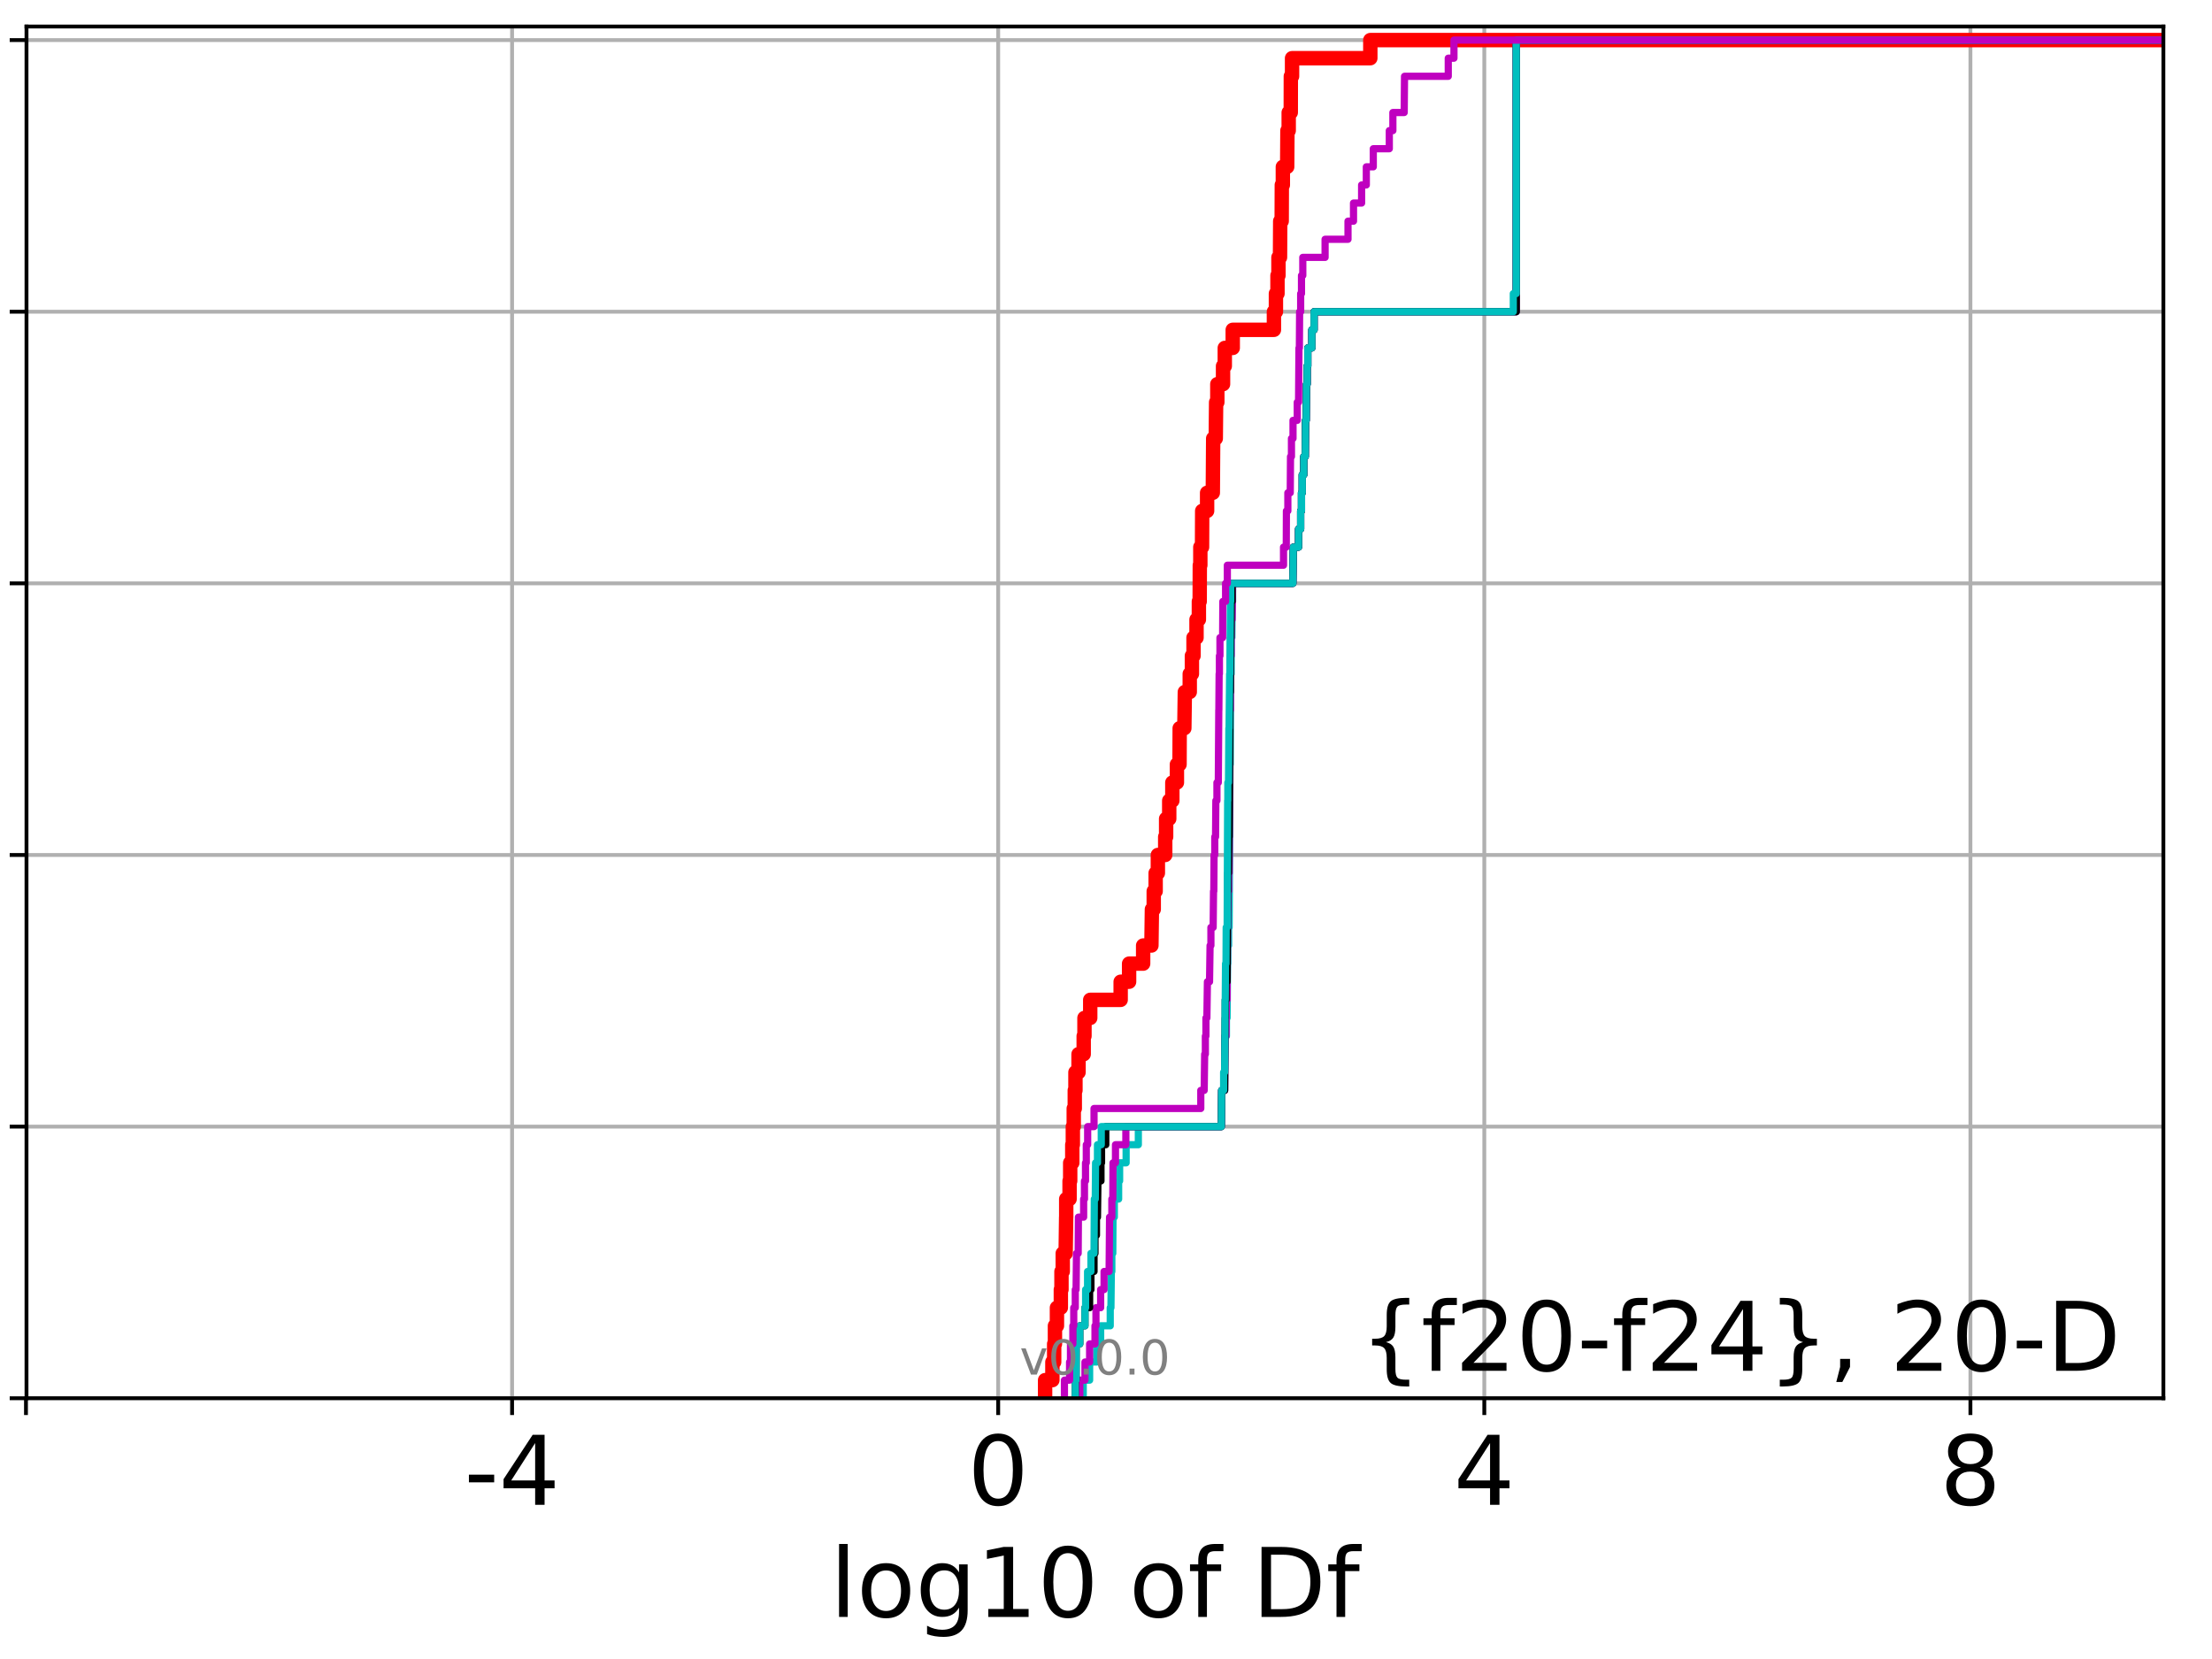 <?xml version="1.0" encoding="utf-8" standalone="no"?>
<!DOCTYPE svg PUBLIC "-//W3C//DTD SVG 1.1//EN"
  "http://www.w3.org/Graphics/SVG/1.1/DTD/svg11.dtd">
<!-- Created with matplotlib (http://matplotlib.org/) -->
<svg height="345.6pt" version="1.1" viewBox="0 0 460.8 345.6" width="460.8pt" xmlns="http://www.w3.org/2000/svg" xmlns:xlink="http://www.w3.org/1999/xlink">
 <defs>
  <style type="text/css">
*{stroke-linecap:butt;stroke-linejoin:round;}
  </style>
 </defs>
 <g id="figure_1">
  <g id="patch_1">
   <path d="M 0 345.6 
L 460.8 345.6 
L 460.8 0 
L 0 0 
z
" style="fill:#ffffff;"/>
  </g>
  <g id="axes_1">
   <g id="patch_2">
    <path d="M 5.52 291.28 
L 450.672 291.28 
L 450.672 5.52 
L 5.52 5.52 
z
" style="fill:#ffffff;"/>
   </g>
   <g id="matplotlib.axis_1">
    <g id="xtick_1">
     <g id="line2d_1">
      <path clip-path="url(#pcec8b81a98)" d="M 5.411 291.28 
L 5.411 5.52 
" style="fill:none;stroke:#b0b0b0;stroke-linecap:square;stroke-width:0.8;"/>
     </g>
     <g id="line2d_2">
      <defs>
       <path d="M 0 0 
L 0 3.5 
" id="m1d26dbf59e" style="stroke:#000000;stroke-width:0.8;"/>
      </defs>
      <g>
       <use style="stroke:#000000;stroke-width:0.8;" x="5.411" xlink:href="#m1d26dbf59e" y="291.28"/>
      </g>
     </g>
    </g>
    <g id="xtick_2">
     <g id="line2d_3">
      <path clip-path="url(#pcec8b81a98)" d="M 106.676 291.28 
L 106.676 5.52 
" style="fill:none;stroke:#b0b0b0;stroke-linecap:square;stroke-width:0.8;"/>
     </g>
     <g id="line2d_4">
      <g>
       <use style="stroke:#000000;stroke-width:0.8;" x="106.676" xlink:href="#m1d26dbf59e" y="291.28"/>
      </g>
     </g>
     <g id="text_1">
      <!-- -4 -->
      <defs>
       <path d="M 4.891 31.391 
L 31.203 31.391 
L 31.203 23.391 
L 4.891 23.391 
z
" id="DejaVuSans-2d"/>
       <path d="M 37.797 64.312 
L 12.891 25.391 
L 37.797 25.391 
z
M 35.203 72.906 
L 47.609 72.906 
L 47.609 25.391 
L 58.016 25.391 
L 58.016 17.188 
L 47.609 17.188 
L 47.609 0 
L 37.797 0 
L 37.797 17.188 
L 4.891 17.188 
L 4.891 26.703 
z
" id="DejaVuSans-34"/>
      </defs>
      <g transform="translate(96.706 313.477)scale(0.2 -0.2)">
       <use xlink:href="#DejaVuSans-2d"/>
       <use x="36.084" xlink:href="#DejaVuSans-34"/>
      </g>
     </g>
    </g>
    <g id="xtick_3">
     <g id="line2d_5">
      <path clip-path="url(#pcec8b81a98)" d="M 207.942 291.28 
L 207.942 5.52 
" style="fill:none;stroke:#b0b0b0;stroke-linecap:square;stroke-width:0.8;"/>
     </g>
     <g id="line2d_6">
      <g>
       <use style="stroke:#000000;stroke-width:0.8;" x="207.942" xlink:href="#m1d26dbf59e" y="291.28"/>
      </g>
     </g>
     <g id="text_2">
      <!-- 0 -->
      <defs>
       <path d="M 31.781 66.406 
Q 24.172 66.406 20.328 58.906 
Q 16.5 51.422 16.5 36.375 
Q 16.5 21.391 20.328 13.891 
Q 24.172 6.391 31.781 6.391 
Q 39.453 6.391 43.281 13.891 
Q 47.125 21.391 47.125 36.375 
Q 47.125 51.422 43.281 58.906 
Q 39.453 66.406 31.781 66.406 
z
M 31.781 74.219 
Q 44.047 74.219 50.516 64.516 
Q 56.984 54.828 56.984 36.375 
Q 56.984 17.969 50.516 8.266 
Q 44.047 -1.422 31.781 -1.422 
Q 19.531 -1.422 13.062 8.266 
Q 6.594 17.969 6.594 36.375 
Q 6.594 54.828 13.062 64.516 
Q 19.531 74.219 31.781 74.219 
z
" id="DejaVuSans-30"/>
      </defs>
      <g transform="translate(201.58 313.477)scale(0.2 -0.2)">
       <use xlink:href="#DejaVuSans-30"/>
      </g>
     </g>
    </g>
    <g id="xtick_4">
     <g id="line2d_7">
      <path clip-path="url(#pcec8b81a98)" d="M 309.208 291.28 
L 309.208 5.52 
" style="fill:none;stroke:#b0b0b0;stroke-linecap:square;stroke-width:0.8;"/>
     </g>
     <g id="line2d_8">
      <g>
       <use style="stroke:#000000;stroke-width:0.8;" x="309.208" xlink:href="#m1d26dbf59e" y="291.28"/>
      </g>
     </g>
     <g id="text_3">
      <!-- 4 -->
      <g transform="translate(302.846 313.477)scale(0.2 -0.2)">
       <use xlink:href="#DejaVuSans-34"/>
      </g>
     </g>
    </g>
    <g id="xtick_5">
     <g id="line2d_9">
      <path clip-path="url(#pcec8b81a98)" d="M 410.474 291.28 
L 410.474 5.52 
" style="fill:none;stroke:#b0b0b0;stroke-linecap:square;stroke-width:0.8;"/>
     </g>
     <g id="line2d_10">
      <g>
       <use style="stroke:#000000;stroke-width:0.8;" x="410.474" xlink:href="#m1d26dbf59e" y="291.28"/>
      </g>
     </g>
     <g id="text_4">
      <!-- 8 -->
      <defs>
       <path d="M 31.781 34.625 
Q 24.75 34.625 20.719 30.859 
Q 16.703 27.094 16.703 20.516 
Q 16.703 13.922 20.719 10.156 
Q 24.75 6.391 31.781 6.391 
Q 38.812 6.391 42.859 10.172 
Q 46.922 13.969 46.922 20.516 
Q 46.922 27.094 42.891 30.859 
Q 38.875 34.625 31.781 34.625 
z
M 21.922 38.812 
Q 15.578 40.375 12.031 44.719 
Q 8.5 49.078 8.5 55.328 
Q 8.5 64.062 14.719 69.141 
Q 20.953 74.219 31.781 74.219 
Q 42.672 74.219 48.875 69.141 
Q 55.078 64.062 55.078 55.328 
Q 55.078 49.078 51.531 44.719 
Q 48 40.375 41.703 38.812 
Q 48.828 37.156 52.797 32.312 
Q 56.781 27.484 56.781 20.516 
Q 56.781 9.906 50.312 4.234 
Q 43.844 -1.422 31.781 -1.422 
Q 19.734 -1.422 13.25 4.234 
Q 6.781 9.906 6.781 20.516 
Q 6.781 27.484 10.781 32.312 
Q 14.797 37.156 21.922 38.812 
z
M 18.312 54.391 
Q 18.312 48.734 21.844 45.562 
Q 25.391 42.391 31.781 42.391 
Q 38.141 42.391 41.719 45.562 
Q 45.312 48.734 45.312 54.391 
Q 45.312 60.062 41.719 63.234 
Q 38.141 66.406 31.781 66.406 
Q 25.391 66.406 21.844 63.234 
Q 18.312 60.062 18.312 54.391 
z
" id="DejaVuSans-38"/>
      </defs>
      <g transform="translate(404.111 313.477)scale(0.2 -0.2)">
       <use xlink:href="#DejaVuSans-38"/>
      </g>
     </g>
    </g>
    <g id="text_5">
     <!-- log10 of Df -->
     <defs>
      <path d="M 9.422 75.984 
L 18.406 75.984 
L 18.406 0 
L 9.422 0 
z
" id="DejaVuSans-6c"/>
      <path d="M 30.609 48.391 
Q 23.391 48.391 19.188 42.75 
Q 14.984 37.109 14.984 27.297 
Q 14.984 17.484 19.156 11.844 
Q 23.344 6.203 30.609 6.203 
Q 37.797 6.203 41.984 11.859 
Q 46.188 17.531 46.188 27.297 
Q 46.188 37.016 41.984 42.703 
Q 37.797 48.391 30.609 48.391 
z
M 30.609 56 
Q 42.328 56 49.016 48.375 
Q 55.719 40.766 55.719 27.297 
Q 55.719 13.875 49.016 6.219 
Q 42.328 -1.422 30.609 -1.422 
Q 18.844 -1.422 12.172 6.219 
Q 5.516 13.875 5.516 27.297 
Q 5.516 40.766 12.172 48.375 
Q 18.844 56 30.609 56 
z
" id="DejaVuSans-6f"/>
      <path d="M 45.406 27.984 
Q 45.406 37.75 41.375 43.109 
Q 37.359 48.484 30.078 48.484 
Q 22.859 48.484 18.828 43.109 
Q 14.797 37.75 14.797 27.984 
Q 14.797 18.266 18.828 12.891 
Q 22.859 7.516 30.078 7.516 
Q 37.359 7.516 41.375 12.891 
Q 45.406 18.266 45.406 27.984 
z
M 54.391 6.781 
Q 54.391 -7.172 48.188 -13.984 
Q 42 -20.797 29.203 -20.797 
Q 24.469 -20.797 20.266 -20.094 
Q 16.062 -19.391 12.109 -17.922 
L 12.109 -9.188 
Q 16.062 -11.328 19.922 -12.344 
Q 23.781 -13.375 27.781 -13.375 
Q 36.625 -13.375 41.016 -8.766 
Q 45.406 -4.156 45.406 5.172 
L 45.406 9.625 
Q 42.625 4.781 38.281 2.391 
Q 33.938 0 27.875 0 
Q 17.828 0 11.672 7.656 
Q 5.516 15.328 5.516 27.984 
Q 5.516 40.672 11.672 48.328 
Q 17.828 56 27.875 56 
Q 33.938 56 38.281 53.609 
Q 42.625 51.219 45.406 46.391 
L 45.406 54.688 
L 54.391 54.688 
z
" id="DejaVuSans-67"/>
      <path d="M 12.406 8.297 
L 28.516 8.297 
L 28.516 63.922 
L 10.984 60.406 
L 10.984 69.391 
L 28.422 72.906 
L 38.281 72.906 
L 38.281 8.297 
L 54.391 8.297 
L 54.391 0 
L 12.406 0 
z
" id="DejaVuSans-31"/>
      <path id="DejaVuSans-20"/>
      <path d="M 37.109 75.984 
L 37.109 68.5 
L 28.516 68.5 
Q 23.688 68.5 21.797 66.547 
Q 19.922 64.594 19.922 59.516 
L 19.922 54.688 
L 34.719 54.688 
L 34.719 47.703 
L 19.922 47.703 
L 19.922 0 
L 10.891 0 
L 10.891 47.703 
L 2.297 47.703 
L 2.297 54.688 
L 10.891 54.688 
L 10.891 58.5 
Q 10.891 67.625 15.141 71.797 
Q 19.391 75.984 28.609 75.984 
z
" id="DejaVuSans-66"/>
      <path d="M 19.672 64.797 
L 19.672 8.109 
L 31.594 8.109 
Q 46.688 8.109 53.688 14.938 
Q 60.688 21.781 60.688 36.531 
Q 60.688 51.172 53.688 57.984 
Q 46.688 64.797 31.594 64.797 
z
M 9.812 72.906 
L 30.078 72.906 
Q 51.266 72.906 61.172 64.094 
Q 71.094 55.281 71.094 36.531 
Q 71.094 17.672 61.125 8.828 
Q 51.172 0 30.078 0 
L 9.812 0 
z
" id="DejaVuSans-44"/>
     </defs>
     <g transform="translate(172.91 336.833)scale(0.2 -0.2)">
      <use xlink:href="#DejaVuSans-6c"/>
      <use x="27.783" xlink:href="#DejaVuSans-6f"/>
      <use x="88.965" xlink:href="#DejaVuSans-67"/>
      <use x="152.441" xlink:href="#DejaVuSans-31"/>
      <use x="216.064" xlink:href="#DejaVuSans-30"/>
      <use x="279.688" xlink:href="#DejaVuSans-20"/>
      <use x="311.475" xlink:href="#DejaVuSans-6f"/>
      <use x="372.656" xlink:href="#DejaVuSans-66"/>
      <use x="407.861" xlink:href="#DejaVuSans-20"/>
      <use x="439.648" xlink:href="#DejaVuSans-44"/>
      <use x="516.65" xlink:href="#DejaVuSans-66"/>
     </g>
    </g>
   </g>
   <g id="matplotlib.axis_2">
    <g id="ytick_1">
     <g id="line2d_11">
      <path clip-path="url(#pcec8b81a98)" d="M 5.52 291.28 
L 450.672 291.28 
" style="fill:none;stroke:#b0b0b0;stroke-linecap:square;stroke-width:0.8;"/>
     </g>
     <g id="line2d_12">
      <defs>
       <path d="M 0 0 
L -3.5 0 
" id="m61affa1173" style="stroke:#000000;stroke-width:0.8;"/>
      </defs>
      <g>
       <use style="stroke:#000000;stroke-width:0.8;" x="5.52" xlink:href="#m61affa1173" y="291.28"/>
      </g>
     </g>
    </g>
    <g id="ytick_2">
     <g id="line2d_13">
      <path clip-path="url(#pcec8b81a98)" d="M 5.52 234.694 
L 450.672 234.694 
" style="fill:none;stroke:#b0b0b0;stroke-linecap:square;stroke-width:0.8;"/>
     </g>
     <g id="line2d_14">
      <g>
       <use style="stroke:#000000;stroke-width:0.8;" x="5.52" xlink:href="#m61affa1173" y="234.694"/>
      </g>
     </g>
    </g>
    <g id="ytick_3">
     <g id="line2d_15">
      <path clip-path="url(#pcec8b81a98)" d="M 5.52 178.108 
L 450.672 178.108 
" style="fill:none;stroke:#b0b0b0;stroke-linecap:square;stroke-width:0.8;"/>
     </g>
     <g id="line2d_16">
      <g>
       <use style="stroke:#000000;stroke-width:0.8;" x="5.52" xlink:href="#m61affa1173" y="178.108"/>
      </g>
     </g>
    </g>
    <g id="ytick_4">
     <g id="line2d_17">
      <path clip-path="url(#pcec8b81a98)" d="M 5.52 121.522 
L 450.672 121.522 
" style="fill:none;stroke:#b0b0b0;stroke-linecap:square;stroke-width:0.8;"/>
     </g>
     <g id="line2d_18">
      <g>
       <use style="stroke:#000000;stroke-width:0.8;" x="5.52" xlink:href="#m61affa1173" y="121.522"/>
      </g>
     </g>
    </g>
    <g id="ytick_5">
     <g id="line2d_19">
      <path clip-path="url(#pcec8b81a98)" d="M 5.52 64.935 
L 450.672 64.935 
" style="fill:none;stroke:#b0b0b0;stroke-linecap:square;stroke-width:0.8;"/>
     </g>
     <g id="line2d_20">
      <g>
       <use style="stroke:#000000;stroke-width:0.8;" x="5.52" xlink:href="#m61affa1173" y="64.935"/>
      </g>
     </g>
    </g>
    <g id="ytick_6">
     <g id="line2d_21">
      <path clip-path="url(#pcec8b81a98)" d="M 5.52 8.349 
L 450.672 8.349 
" style="fill:none;stroke:#b0b0b0;stroke-linecap:square;stroke-width:0.8;"/>
     </g>
     <g id="line2d_22">
      <g>
       <use style="stroke:#000000;stroke-width:0.8;" x="5.52" xlink:href="#m61affa1173" y="8.349"/>
      </g>
     </g>
    </g>
   </g>
   <g id="line2d_23">
    <path clip-path="url(#pcec8b81a98)" d="M 217.714 291.28 
L 217.714 287.508 
L 219.231 287.508 
L 219.231 283.735 
L 219.603 283.735 
L 219.603 279.963 
L 219.765 279.963 
L 219.765 276.19 
L 220.18 276.19 
L 220.18 272.418 
L 220.993 272.418 
L 220.993 268.646 
L 221.125 268.646 
L 221.125 264.873 
L 221.389 264.873 
L 221.389 261.101 
L 221.994 261.101 
L 222.098 253.556 
L 222.112 253.556 
L 222.112 249.783 
L 222.812 249.783 
L 222.812 246.011 
L 222.942 246.011 
L 222.942 242.239 
L 223.375 242.239 
L 223.375 238.466 
L 223.493 238.466 
L 223.493 234.694 
L 223.682 234.694 
L 223.682 230.921 
L 223.896 230.921 
L 223.896 227.149 
L 224.036 227.149 
L 224.036 223.377 
L 224.679 223.377 
L 224.679 219.604 
L 225.753 219.604 
L 225.753 215.832 
L 225.915 215.832 
L 225.915 212.059 
L 227.115 212.059 
L 227.115 208.287 
L 233.455 208.287 
L 233.455 204.515 
L 235.212 204.515 
L 235.212 200.742 
L 238.138 200.742 
L 238.138 196.97 
L 239.861 196.97 
L 239.964 189.425 
L 240.344 189.425 
L 240.344 185.653 
L 240.742 185.653 
L 240.742 181.88 
L 241.203 181.88 
L 241.203 178.108 
L 242.734 178.108 
L 242.734 174.335 
L 242.925 174.335 
L 242.925 170.563 
L 243.572 170.563 
L 243.572 166.79 
L 244.219 166.79 
L 244.219 163.018 
L 245.173 163.018 
L 245.173 159.246 
L 245.72 159.246 
L 245.752 151.701 
L 246.719 151.701 
L 246.825 144.156 
L 247.846 144.156 
L 247.846 140.384 
L 248.296 140.384 
L 248.296 136.611 
L 248.633 136.611 
L 248.633 132.839 
L 249.257 132.839 
L 249.257 129.066 
L 249.748 129.066 
L 249.748 125.294 
L 249.918 125.294 
L 249.942 117.749 
L 250.051 117.749 
L 250.051 113.977 
L 250.408 113.977 
L 250.438 106.432 
L 251.463 106.432 
L 251.463 102.66 
L 252.651 102.66 
L 252.729 91.342 
L 253.266 91.342 
L 253.341 83.797 
L 253.591 83.797 
L 253.591 80.025 
L 254.782 80.025 
L 254.782 76.253 
L 255.146 76.253 
L 255.146 72.48 
L 256.802 72.48 
L 256.802 68.708 
L 265.381 68.708 
L 265.381 64.935 
L 265.798 64.935 
L 265.798 61.163 
L 266.124 61.163 
L 266.124 57.391 
L 266.325 57.391 
L 266.325 53.618 
L 266.65 53.618 
L 266.691 46.073 
L 266.999 46.073 
L 267.026 38.529 
L 267.242 38.529 
L 267.242 34.756 
L 268.143 34.756 
L 268.196 27.211 
L 268.459 27.211 
L 268.459 23.439 
L 268.891 23.439 
L 268.904 15.894 
L 269.159 15.894 
L 269.159 12.122 
L 285.463 12.122 
L 285.463 8.349 
L 285.463 8.349 
L 450.672 8.349 
L 450.672 8.349 
" style="fill:none;stroke:#ff0000;stroke-linecap:square;stroke-width:3;"/>
   </g>
   <g id="line2d_24">
    <path clip-path="url(#pcec8b81a98)" d="M 225.656 291.28 
L 225.656 287.508 
L 226.989 287.508 
L 226.989 283.735 
L 228.447 283.735 
L 228.447 279.963 
L 229.286 279.963 
L 229.286 276.19 
L 231.283 276.19 
L 231.283 272.418 
L 231.429 272.418 
L 231.514 264.873 
L 231.616 264.873 
L 231.616 261.101 
L 231.813 261.101 
L 231.858 253.556 
L 232.134 253.556 
L 232.134 249.783 
L 233.032 249.783 
L 233.032 246.011 
L 233.239 246.011 
L 233.239 242.239 
L 234.593 242.239 
L 234.593 238.466 
L 237.137 238.466 
L 237.137 234.694 
L 254.425 234.694 
L 254.494 227.149 
L 255.113 227.149 
L 255.188 215.832 
L 255.486 215.832 
L 255.486 212.059 
L 255.623 212.059 
L 255.723 200.742 
L 255.779 200.742 
L 255.779 196.97 
L 255.94 196.97 
L 255.94 193.197 
L 256.051 193.197 
L 256.152 174.335 
L 256.171 174.335 
L 256.218 159.246 
L 256.283 159.246 
L 256.363 140.384 
L 256.468 140.384 
L 256.497 132.839 
L 256.616 132.839 
L 256.671 125.294 
L 256.772 125.294 
L 256.772 121.522 
L 269.332 121.522 
L 269.419 113.977 
L 270.514 113.977 
L 270.514 110.204 
L 270.952 110.204 
L 270.952 106.432 
L 271.125 106.432 
L 271.125 102.66 
L 271.285 102.66 
L 271.285 98.887 
L 271.605 98.887 
L 271.605 95.115 
L 271.913 95.115 
L 271.967 87.57 
L 272.103 87.57 
L 272.171 80.025 
L 272.301 80.025 
L 272.301 76.253 
L 272.435 76.253 
L 272.435 72.48 
L 273.288 72.48 
L 273.288 68.708 
L 273.749 68.708 
L 273.749 64.935 
L 315.864 64.935 
L 315.864 8.349 
L 315.864 8.349 
L 450.672 8.349 
L 450.672 8.349 
" style="fill:none;stroke:#00bfbf;stroke-linecap:square;stroke-width:1.5;"/>
   </g>
   <g id="line2d_25">
    <path clip-path="url(#pcec8b81a98)" d="M 224.94 291.28 
L 224.94 287.508 
L 226.015 287.508 
L 226.015 283.735 
L 226.989 283.735 
L 226.989 279.963 
L 228.107 279.963 
L 228.107 276.19 
L 228.309 276.19 
L 228.309 272.418 
L 229.286 272.418 
L 229.286 268.646 
L 229.996 268.646 
L 229.996 264.873 
L 231.048 264.873 
L 231.141 253.556 
L 231.616 253.556 
L 231.616 249.783 
L 231.813 249.783 
L 231.858 242.239 
L 232.376 242.239 
L 232.376 238.466 
L 234.538 238.466 
L 234.538 234.694 
L 254.425 234.694 
L 254.494 227.149 
L 255.113 227.149 
L 255.188 215.832 
L 255.401 215.832 
L 255.486 208.287 
L 255.623 208.287 
L 255.723 189.425 
L 255.779 189.425 
L 255.779 185.653 
L 255.94 185.653 
L 255.94 181.88 
L 256.051 181.88 
L 256.154 159.246 
L 256.179 159.246 
L 256.218 147.928 
L 256.317 147.928 
L 256.342 136.611 
L 256.468 136.611 
L 256.497 129.066 
L 256.671 129.066 
L 256.772 121.522 
L 269.332 121.522 
L 269.419 113.977 
L 270.514 113.977 
L 270.514 110.204 
L 270.952 110.204 
L 270.952 106.432 
L 271.125 106.432 
L 271.125 102.66 
L 271.285 102.66 
L 271.285 98.887 
L 271.605 98.887 
L 271.605 95.115 
L 271.913 95.115 
L 271.967 87.57 
L 272.103 87.57 
L 272.171 80.025 
L 272.301 80.025 
L 272.301 76.253 
L 272.435 76.253 
L 272.435 72.48 
L 273.288 72.48 
L 273.288 68.708 
L 273.749 68.708 
L 273.749 64.935 
L 315.864 64.935 
L 315.864 8.349 
L 315.864 8.349 
L 450.672 8.349 
L 450.672 8.349 
" style="fill:none;stroke:#bf00bf;stroke-linecap:square;stroke-width:1.5;"/>
   </g>
   <g id="line2d_26">
    <path clip-path="url(#pcec8b81a98)" d="M 224 291.28 
L 224 287.508 
L 224.169 287.508 
L 224.188 279.963 
L 224.94 279.963 
L 224.94 276.19 
L 226.015 276.19 
L 226.015 272.418 
L 226.989 272.418 
L 226.989 268.646 
L 227.259 268.646 
L 227.259 264.873 
L 227.907 264.873 
L 227.907 261.101 
L 228.107 261.101 
L 228.107 257.328 
L 228.414 257.328 
L 228.414 253.556 
L 228.624 253.556 
L 228.72 246.011 
L 229.354 246.011 
L 229.354 242.239 
L 229.474 242.239 
L 229.474 238.466 
L 230.355 238.466 
L 230.355 234.694 
L 254.425 234.694 
L 254.494 227.149 
L 255.113 227.149 
L 255.209 212.059 
L 255.243 212.059 
L 255.243 208.287 
L 255.401 208.287 
L 255.401 204.515 
L 255.623 204.515 
L 255.723 185.653 
L 255.779 185.653 
L 255.779 181.88 
L 255.908 181.88 
L 255.992 174.335 
L 256.045 174.335 
L 256.154 159.246 
L 256.167 159.246 
L 256.218 144.156 
L 256.317 144.156 
L 256.374 132.839 
L 256.432 132.839 
L 256.497 125.294 
L 256.671 125.294 
L 256.671 121.522 
L 269.332 121.522 
L 269.419 113.977 
L 270.514 113.977 
L 270.514 110.204 
L 270.952 110.204 
L 270.952 106.432 
L 271.125 106.432 
L 271.125 102.66 
L 271.285 102.66 
L 271.285 98.887 
L 271.605 98.887 
L 271.605 95.115 
L 271.913 95.115 
L 271.967 87.57 
L 272.103 87.57 
L 272.171 80.025 
L 272.301 80.025 
L 272.301 76.253 
L 272.435 76.253 
L 272.435 72.48 
L 273.288 72.48 
L 273.288 68.708 
L 273.749 68.708 
L 273.749 64.935 
L 315.864 64.935 
L 315.864 8.349 
L 315.864 8.349 
L 450.672 8.349 
L 450.672 8.349 
" style="fill:none;stroke:#000000;stroke-linecap:square;stroke-width:1.5;"/>
   </g>
   <g id="line2d_27">
    <path clip-path="url(#pcec8b81a98)" d="M 224 291.28 
L 224 287.508 
L 224.169 287.508 
L 224.188 279.963 
L 224.94 279.963 
L 224.94 276.19 
L 226.015 276.19 
L 226.015 272.418 
L 226.154 272.418 
L 226.154 268.646 
L 226.562 268.646 
L 226.562 264.873 
L 227.259 264.873 
L 227.259 261.101 
L 227.907 261.101 
L 227.967 249.783 
L 228.168 249.783 
L 228.229 242.239 
L 228.624 242.239 
L 228.624 238.466 
L 229.416 238.466 
L 229.416 234.694 
L 254.425 234.694 
L 254.494 227.149 
L 254.902 227.149 
L 254.902 223.377 
L 255.113 223.377 
L 255.209 208.287 
L 255.243 208.287 
L 255.299 200.742 
L 255.401 200.742 
L 255.437 193.197 
L 255.637 193.197 
L 255.745 166.79 
L 255.779 166.79 
L 255.779 163.018 
L 255.923 163.018 
L 255.996 151.701 
L 256.045 151.701 
L 256.154 140.384 
L 256.213 140.384 
L 256.317 125.294 
L 256.374 125.294 
L 256.374 121.522 
L 269.332 121.522 
L 269.419 113.977 
L 270.514 113.977 
L 270.514 110.204 
L 270.952 110.204 
L 270.952 106.432 
L 271.125 106.432 
L 271.125 102.66 
L 271.285 102.66 
L 271.285 98.887 
L 271.605 98.887 
L 271.605 95.115 
L 271.913 95.115 
L 271.967 87.57 
L 272.103 87.57 
L 272.171 80.025 
L 272.301 80.025 
L 272.301 76.253 
L 272.435 76.253 
L 272.435 72.48 
L 273.288 72.48 
L 273.288 68.708 
L 273.749 68.708 
L 273.749 64.935 
L 315.249 64.935 
L 315.249 61.163 
L 315.864 61.163 
L 315.864 8.349 
L 315.864 8.349 
L 450.672 8.349 
L 450.672 8.349 
" style="fill:none;stroke:#00bfbf;stroke-linecap:square;stroke-width:1.5;"/>
   </g>
   <g id="line2d_28">
    <path clip-path="url(#pcec8b81a98)" d="M 221.741 291.28 
L 221.741 287.508 
L 222.812 287.508 
L 222.812 283.735 
L 223.003 283.735 
L 223.003 279.963 
L 223.493 279.963 
L 223.493 276.19 
L 223.682 276.19 
L 223.682 272.418 
L 224 272.418 
L 224 268.646 
L 224.169 268.646 
L 224.255 261.101 
L 224.603 261.101 
L 224.655 253.556 
L 225.743 253.556 
L 225.743 249.783 
L 225.915 249.783 
L 225.915 246.011 
L 226.132 246.011 
L 226.132 242.239 
L 226.296 242.239 
L 226.296 238.466 
L 226.58 238.466 
L 226.58 234.694 
L 227.907 234.694 
L 227.907 230.921 
L 250.145 230.921 
L 250.145 227.149 
L 250.855 227.149 
L 250.954 219.604 
L 251.1 219.604 
L 251.1 215.832 
L 251.217 215.832 
L 251.217 212.059 
L 251.415 212.059 
L 251.526 204.515 
L 251.97 204.515 
L 252.079 196.97 
L 252.255 196.97 
L 252.255 193.197 
L 252.723 193.197 
L 252.801 185.653 
L 252.859 185.653 
L 252.914 178.108 
L 253.059 178.108 
L 253.059 174.335 
L 253.222 174.335 
L 253.284 166.79 
L 253.509 166.79 
L 253.509 163.018 
L 253.794 163.018 
L 253.895 147.928 
L 253.911 147.928 
L 253.966 140.384 
L 254.027 140.384 
L 254.027 136.611 
L 254.14 136.611 
L 254.14 132.839 
L 254.694 132.839 
L 254.74 125.294 
L 255.312 125.294 
L 255.312 121.522 
L 255.677 121.522 
L 255.677 117.749 
L 267.383 117.749 
L 267.383 113.977 
L 267.953 113.977 
L 267.983 106.432 
L 268.282 106.432 
L 268.282 102.66 
L 268.782 102.66 
L 268.837 95.115 
L 269.034 95.115 
L 269.034 91.342 
L 269.359 91.342 
L 269.359 87.57 
L 270.238 87.57 
L 270.238 83.797 
L 270.514 83.797 
L 270.598 72.48 
L 270.685 72.48 
L 270.733 64.935 
L 270.952 64.935 
L 270.952 61.163 
L 271.125 61.163 
L 271.125 57.391 
L 271.395 57.391 
L 271.395 53.618 
L 276.04 53.618 
L 276.04 49.846 
L 280.814 49.846 
L 280.814 46.073 
L 281.961 46.073 
L 281.961 42.301 
L 283.648 42.301 
L 283.648 38.529 
L 284.63 38.529 
L 284.63 34.756 
L 286.08 34.756 
L 286.08 30.984 
L 289.417 30.984 
L 289.417 27.211 
L 290.161 27.211 
L 290.161 23.439 
L 292.521 23.439 
L 292.588 15.894 
L 301.699 15.894 
L 301.699 12.122 
L 302.887 12.122 
L 302.887 8.349 
L 302.887 8.349 
L 450.672 8.349 
L 450.672 8.349 
" style="fill:none;stroke:#bf00bf;stroke-linecap:square;stroke-width:1.5;"/>
   </g>
   <g id="patch_3">
    <path d="M 5.52 291.28 
L 5.52 5.52 
" style="fill:none;stroke:#000000;stroke-linecap:square;stroke-linejoin:miter;stroke-width:0.8;"/>
   </g>
   <g id="patch_4">
    <path d="M 450.672 291.28 
L 450.672 5.52 
" style="fill:none;stroke:#000000;stroke-linecap:square;stroke-linejoin:miter;stroke-width:0.8;"/>
   </g>
   <g id="patch_5">
    <path d="M 5.52 291.28 
L 450.672 291.28 
" style="fill:none;stroke:#000000;stroke-linecap:square;stroke-linejoin:miter;stroke-width:0.8;"/>
   </g>
   <g id="patch_6">
    <path d="M 5.52 5.52 
L 450.672 5.52 
" style="fill:none;stroke:#000000;stroke-linecap:square;stroke-linejoin:miter;stroke-width:0.8;"/>
   </g>
   <g id="text_6">
    <!-- {f20-f24}, 20-D -->
    <defs>
     <path d="M 51.125 -9.281 
L 51.125 -16.312 
L 48.094 -16.312 
Q 35.938 -16.312 31.812 -12.688 
Q 27.688 -9.078 27.688 1.703 
L 27.688 13.375 
Q 27.688 20.75 25.047 23.578 
Q 22.406 26.422 15.484 26.422 
L 12.5 26.422 
L 12.5 33.406 
L 15.484 33.406 
Q 22.469 33.406 25.078 36.203 
Q 27.688 39.016 27.688 46.297 
L 27.688 58.016 
Q 27.688 68.797 31.812 72.391 
Q 35.938 75.984 48.094 75.984 
L 51.125 75.984 
L 51.125 69 
L 47.797 69 
Q 40.922 69 38.812 66.844 
Q 36.719 64.703 36.719 57.812 
L 36.719 45.703 
Q 36.719 38.031 34.5 34.562 
Q 32.281 31.109 26.906 29.891 
Q 32.328 28.562 34.516 25.094 
Q 36.719 21.625 36.719 14.016 
L 36.719 1.906 
Q 36.719 -4.984 38.812 -7.125 
Q 40.922 -9.281 47.797 -9.281 
z
" id="DejaVuSans-7b"/>
     <path d="M 19.188 8.297 
L 53.609 8.297 
L 53.609 0 
L 7.328 0 
L 7.328 8.297 
Q 12.938 14.109 22.625 23.891 
Q 32.328 33.688 34.812 36.531 
Q 39.547 41.844 41.422 45.531 
Q 43.312 49.219 43.312 52.781 
Q 43.312 58.594 39.234 62.25 
Q 35.156 65.922 28.609 65.922 
Q 23.969 65.922 18.812 64.312 
Q 13.672 62.703 7.812 59.422 
L 7.812 69.391 
Q 13.766 71.781 18.938 73 
Q 24.125 74.219 28.422 74.219 
Q 39.75 74.219 46.484 68.547 
Q 53.219 62.891 53.219 53.422 
Q 53.219 48.922 51.531 44.891 
Q 49.859 40.875 45.406 35.406 
Q 44.188 33.984 37.641 27.219 
Q 31.109 20.453 19.188 8.297 
z
" id="DejaVuSans-32"/>
     <path d="M 12.5 -9.281 
L 15.922 -9.281 
Q 22.75 -9.281 24.828 -7.172 
Q 26.906 -5.078 26.906 1.906 
L 26.906 14.016 
Q 26.906 21.625 29.094 25.094 
Q 31.297 28.562 36.719 29.891 
Q 31.297 31.109 29.094 34.562 
Q 26.906 38.031 26.906 45.703 
L 26.906 57.812 
Q 26.906 64.75 24.828 66.875 
Q 22.75 69 15.922 69 
L 12.5 69 
L 12.5 75.984 
L 15.578 75.984 
Q 27.734 75.984 31.812 72.391 
Q 35.891 68.797 35.891 58.016 
L 35.891 46.297 
Q 35.891 39.016 38.516 36.203 
Q 41.156 33.406 48.094 33.406 
L 51.125 33.406 
L 51.125 26.422 
L 48.094 26.422 
Q 41.156 26.422 38.516 23.578 
Q 35.891 20.75 35.891 13.375 
L 35.891 1.703 
Q 35.891 -9.078 31.812 -12.688 
Q 27.734 -16.312 15.578 -16.312 
L 12.5 -16.312 
z
" id="DejaVuSans-7d"/>
     <path d="M 11.719 12.406 
L 22.016 12.406 
L 22.016 4 
L 14.016 -11.625 
L 7.719 -11.625 
L 11.719 4 
z
" id="DejaVuSans-2c"/>
    </defs>
    <g transform="translate(283.344 285.565)scale(0.2 -0.2)">
     <use xlink:href="#DejaVuSans-7b"/>
     <use x="63.623" xlink:href="#DejaVuSans-66"/>
     <use x="98.828" xlink:href="#DejaVuSans-32"/>
     <use x="162.451" xlink:href="#DejaVuSans-30"/>
     <use x="226.074" xlink:href="#DejaVuSans-2d"/>
     <use x="262.158" xlink:href="#DejaVuSans-66"/>
     <use x="297.363" xlink:href="#DejaVuSans-32"/>
     <use x="360.986" xlink:href="#DejaVuSans-34"/>
     <use x="424.609" xlink:href="#DejaVuSans-7d"/>
     <use x="488.232" xlink:href="#DejaVuSans-2c"/>
     <use x="520.02" xlink:href="#DejaVuSans-20"/>
     <use x="551.807" xlink:href="#DejaVuSans-32"/>
     <use x="615.43" xlink:href="#DejaVuSans-30"/>
     <use x="679.053" xlink:href="#DejaVuSans-2d"/>
     <use x="715.137" xlink:href="#DejaVuSans-44"/>
    </g>
   </g>
   <g id="text_7">
    <!-- v0.0.0 -->
    <defs>
     <path d="M 2.984 54.688 
L 12.5 54.688 
L 29.594 8.797 
L 46.688 54.688 
L 56.203 54.688 
L 35.688 0 
L 23.484 0 
z
" id="DejaVuSans-76"/>
     <path d="M 10.688 12.406 
L 21 12.406 
L 21 0 
L 10.688 0 
z
" id="DejaVuSans-2e"/>
    </defs>
    <g style="fill:#808080;" transform="translate(212.415 286.343)scale(0.1 -0.1)">
     <use xlink:href="#DejaVuSans-76"/>
     <use x="59.18" xlink:href="#DejaVuSans-30"/>
     <use x="122.803" xlink:href="#DejaVuSans-2e"/>
     <use x="154.59" xlink:href="#DejaVuSans-30"/>
     <use x="218.213" xlink:href="#DejaVuSans-2e"/>
     <use x="250" xlink:href="#DejaVuSans-30"/>
    </g>
   </g>
  </g>
 </g>
 <defs>
  <clipPath id="pcec8b81a98">
   <rect height="285.76" width="445.152" x="5.52" y="5.52"/>
  </clipPath>
 </defs>
</svg>
